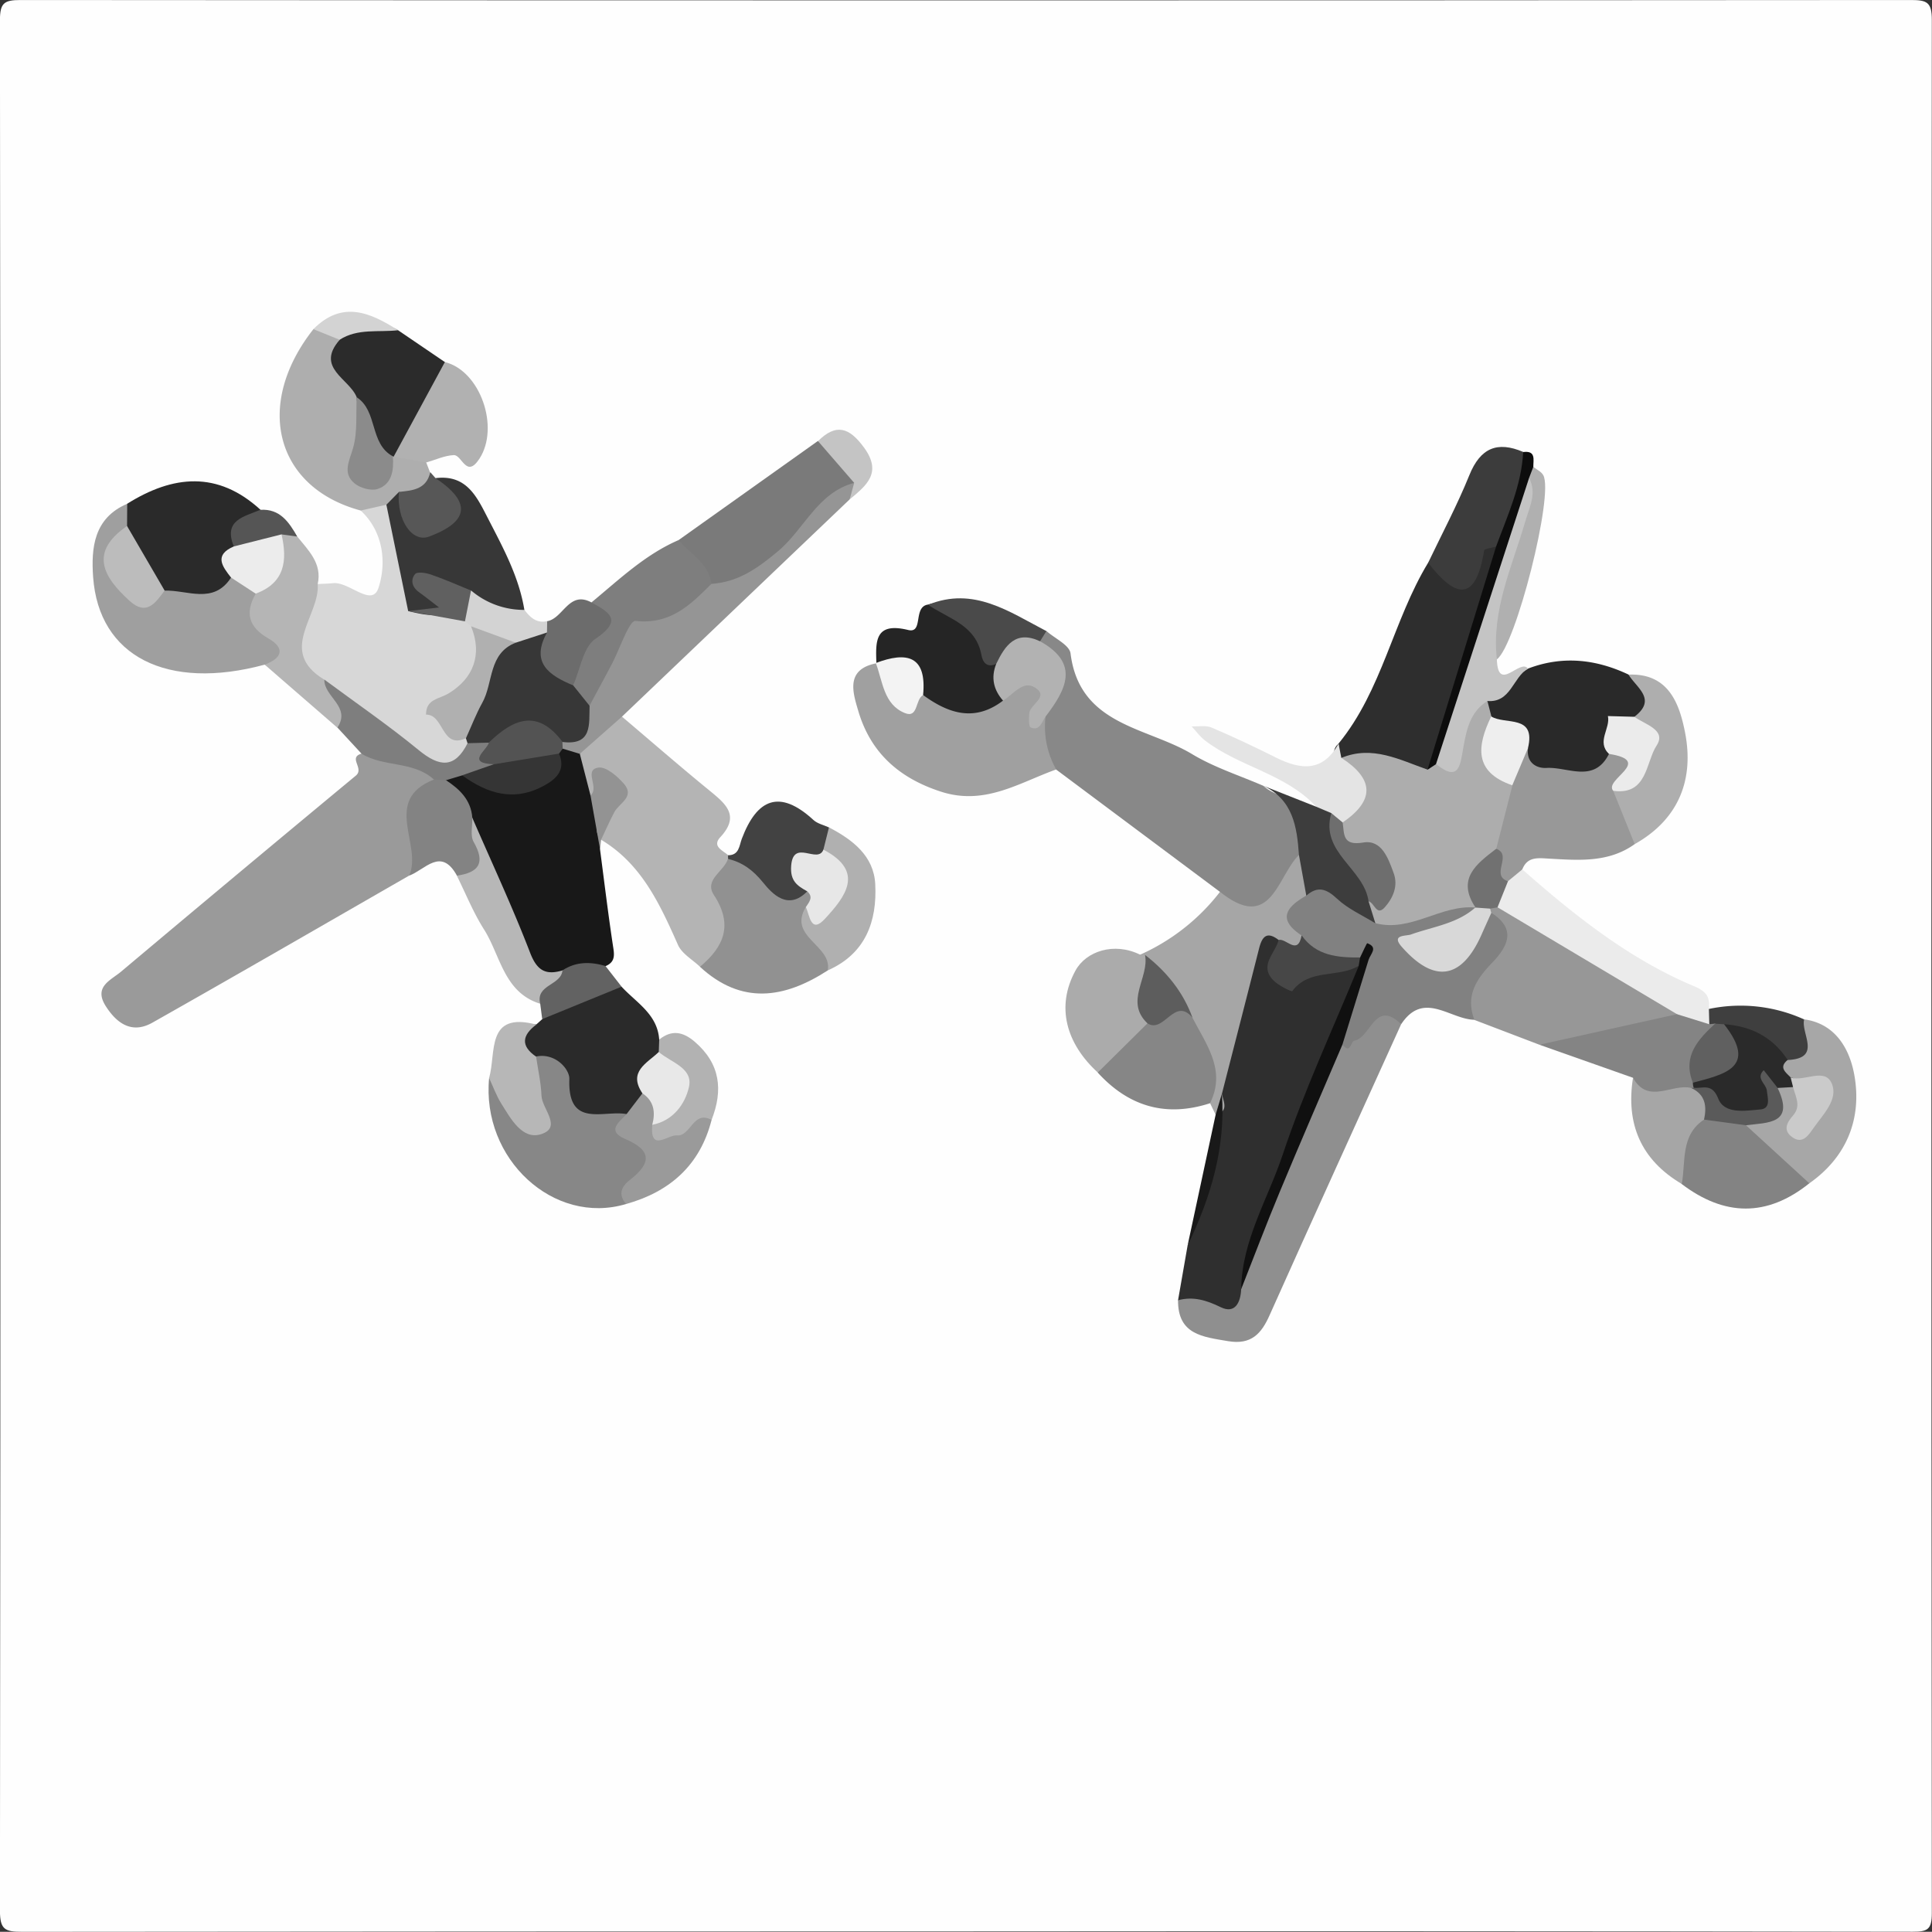 <svg id="Layer_1" data-name="Layer 1" xmlns="http://www.w3.org/2000/svg" viewBox="0 0 694.38 694.3"><rect x="0" y="0" width="694.38" height="694.3" fill="#333333" stroke="none"/><defs><style>.cls-1{fill:#fefefe;}.cls-2{fill:#9a9a9a;}.cls-3{fill:#888;}.cls-4{fill:#2f2f2f;}.cls-5{fill:#d7d7d7;}.cls-6{fill:#181818;}.cls-7{fill:#b4b4b4;}.cls-8{fill:#8f8f8f;}.cls-9{fill:#a0a0a0;}.cls-10{fill:#979797;}.cls-11{fill:#2e2e2e;}.cls-12{fill:#818181;}.cls-13{fill:#a6a6a6;}.cls-14{fill:#9f9f9f;}.cls-15{fill:#878787;}.cls-16{fill:#989898;}.cls-17{fill:#aeaeae;}.cls-18{fill:#292929;}.cls-19{fill:#959595;}.cls-20{fill:#7a7a7a;}.cls-21{fill:#2a2a2a;}.cls-22{fill:#919191;}.cls-23{fill:#373737;}.cls-24{fill:#2b2b2b;}.cls-25{fill:#838383;}.cls-26{fill:#868686;}.cls-27{fill:#7e7e7e;}.cls-28{fill:#252525;}.cls-29{fill:#ababab;}.cls-30{fill:#a7a7a7;}.cls-31{fill:#ebebeb;}.cls-32{fill:#b5b5b5;}.cls-33{fill:#3c3c3c;}.cls-34{fill:#848484;}.cls-35{fill:#b1b1b1;}.cls-36{fill:#c4c4c4;}.cls-37{fill:#b7b7b7;}.cls-38{fill:#424242;}.cls-39{fill:#e4e4e4;}.cls-40{fill:#b0b0b0;}.cls-41{fill:#3d3d3d;}.cls-42{fill:#6c6c6c;}.cls-43{fill:#b2b2b2;}.cls-44{fill:#4a4a4a;}.cls-45{fill:#0d0d0d;}.cls-46{fill:#575757;}.cls-47{fill:#3f3f3f;}.cls-48{fill:#626262;}.cls-49{fill:#d3d3d3;}.cls-50{fill:#939393;}.cls-51{fill:#555;}.cls-52{fill:#191919;}.cls-53{fill:#101010;}.cls-54{fill:#474747;}.cls-55{fill:#606060;}.cls-56{fill:#353535;}.cls-57{fill:#535353;}.cls-58{fill:#f3f3f3;}.cls-59{fill:#d8d8d8;}.cls-60{fill:#717171;}.cls-61{fill:#adadad;}.cls-62{fill:#5d5d5d;}.cls-63{fill:#bcbcbc;}.cls-64{fill:#ececec;}.cls-65{fill:#eee;}.cls-66{fill:#8b8b8b;}.cls-67{fill:#e8e8e8;}.cls-68{fill:#e7e7e7;}.cls-69{fill:#5a5a5a;}.cls-70{fill:#cacaca;}.cls-71{fill:#6e6e6e;}</style></defs><title>jacks</title><path class="cls-1" d="M609.95,701.91q-169.63,0-339.26.16c-6.18,0-8-.77-8-7.62q.36-339.73,0-679.47c0-6.17,1.55-7.22,7.39-7.21q339.73.25,679.47,0c5.67,0,7.49.76,7.48,7.12q-.32,340.21,0,680.42c0,5.91-1.47,6.74-6.92,6.73Q780.05,701.77,609.95,701.91Z" transform="translate(-262.71 -7.76)"/><path class="cls-2" d="M409.71,322.49c-30.72,17.64-61.38,35.4-92.22,52.82-7.2,4.07-12.66.51-16.76-5.92-4.47-7,1.78-9.29,5.5-12.42q42.06-35.37,84.37-70.44c3.15-2.6-2.88-6.43,2-7.89,11.13-4.36,19.91,1.51,28.86,6.62a7.06,7.06,0,0,1-1.6,7.06c-3.78,4-4.71,8.84-4.14,14.07A17.92,17.92,0,0,1,409.71,322.49Z" transform="translate(-262.71 -7.76)"/><path class="cls-3" d="M638.78,234.53c3,2.68,8.31,5.06,8.69,8.07,3.27,26,27.44,26.41,43.68,36.19,7.95,4.79,17,7.66,25.62,11.4a14.13,14.13,0,0,0,3.07,2.11c14.73,7.31,15.07,7.93,13.69,24.37-4.41,5.71-7,12.4-13.48,17.06-9.68,7-13.65,6.56-18.9-5.45l-58.84-43.93c-8.64-3.75-11-10.08-7.72-18.75,5.08-9.34,5.65-18.65-.21-27.92A5.05,5.05,0,0,1,638.78,234.53Z" transform="translate(-262.71 -7.76)"/><path class="cls-4" d="M686.11,475.08l3.44-19.71c5.58-14.3,7.53-29.53,11.43-44.26,1.27-4.81-1.73-8.45-1.74-12.78,3.37-16.64,5.88-33.44,10.95-49.71,2.08-6.68,5.46-9.83,12.51-6.91,5.87,11.76,5.85,11.54,20.51,10.8,3.05-.15,7-.74,9.53,2.47,1.2,8.2-3.93,14.48-7.2,21-8.64,17.11-14.62,35.34-21.33,53.1-5,13.29-11.06,27.28-10,42.41C708.81,485.2,700.39,486.28,686.11,475.08Z" transform="translate(-262.71 -7.76)"/><path class="cls-5" d="M376.88,217.67c1.86-.1,3.74-.13,5.59-.31,5.84-.55,13.92,8.82,16.27,1.69,2.84-8.65,2-20-6.4-27.8,2.19-3.8,5.56-4.75,9.63-4,5.61,6.66,4.92,15.34,7,23.08,1.12,4.26,1.8,8.59,3.85,12.54,5.14,4.15,12.19,1.39,17.53,4.81,1.68.75,3.42,1.41,4.41,3.13,5.84,10.55,2.9,19.52-4.71,27.9-4.89,5.38-2.08,9.63,2.71,13.27a7,7,0,0,1,.67,2.7c-3.25,9.34-7.65,11.29-16.26,8.09a58.05,58.05,0,0,1-16.55-9.52c-7.76-6.31-15.05-13.31-25-16.22-8.24-6.58-13.55-13.95-7.41-24.93,1.21-2.17-.62-5.07-.06-7.39C369.15,220.39,369.78,214.76,376.88,217.67Z" transform="translate(-262.71 -7.76)"/><path class="cls-6" d="M478.36,313c1.5,11.39,2.87,22.8,4.58,34.17.49,3.29,1.28,6.22-2.62,7.84a24.39,24.39,0,0,1-15.69,6.48c-8.9,1.35-13.08-3-16.54-11.07-6.5-15.22-10.66-31.57-20.47-45.29,0-6.7-8.79-10.63-5.84-18.29a9.59,9.59,0,0,1,6-3.26c6,2.08,11.6,5.24,18.41,4.5,7.84-.85,14.11-3.18,15.55-12.06a6.26,6.26,0,0,1,4-1.86c2.77-.17,5.3.26,7,2.71,1.63,5.75,6.85,9.83,7.42,16.07C479.44,299.56,477.85,306.16,478.36,313Z" transform="translate(-262.71 -7.76)"/><path class="cls-7" d="M474.94,293.64,471.1,278.7c2-4.31,5.89-7.17,8.17-11.31,1.41-2.56,3.8-4.27,7-2.05,10.53,8.92,20.95,18,31.62,26.7,5.75,4.71,10.81,8.94,3.74,16.57-3.14,3.38.86,4.76,2.8,6.54a11.67,11.67,0,0,1,1.63,2.22c.19,7.1.31,14.12,1.66,21.24,2,10.34-2.59,15.26-13.41,16.63-2.7-2.59-6.51-4.69-7.92-7.86-6.51-14.65-13.07-29.08-27.61-37.79-2.79-2.74-1-5.72-.28-8.51C479.4,297.45,478.26,295.1,474.94,293.64Z" transform="translate(-262.71 -7.76)"/><path class="cls-8" d="M686.11,475.08c5.52-1.47,10.22,0,15.37,2.51s7.13-1.76,7.32-6.54c2.13-13.82,9.4-25.87,13.83-38.91,5.9-17.37,11.92-34.86,20-51.44,3-3.06,6.57-5.54,9.58-8.66,6.47-6.72,11.39-5.27,14.06,3.88-15.76,34.79-31.61,69.54-47.2,104.41-3,6.82-6.67,10.86-15,9.45C695,488.24,686,487.45,686.11,475.08Z" transform="translate(-262.71 -7.76)"/><path class="cls-9" d="M638.49,265.31a31.19,31.19,0,0,0,3.83,19c-13.35,4.78-25.64,13.06-41.36,8-15.18-4.89-25.39-14.1-29.78-29.05-1.88-6.41-4.79-14.92,6.5-17.1l1.29,0c5.51,2.32,7.71,10.54,15.55,8.72,8.78,1.17,17.39,7.2,26.4.85,2.14-1.78,4.13-3.85,6.69-5,3.55-1.55,7.39-2,10.51.73,3.66,3.16,1.2,6-1.08,8.73C635.24,262.49,635.88,264.24,638.49,265.31Z" transform="translate(-262.71 -7.76)"/><path class="cls-10" d="M816,383.25l-23.37-8.92c-7.78-7.7-7.86-7.76-1.16-17.13,4.6-6.43,11-12.27,5.67-21.31a5.07,5.07,0,0,1,.79-2.83,5.67,5.67,0,0,1,2.49-1.61c4.6-1.48,8.55-.15,12.48,2.41,16.34,10.63,33.83,19.43,49.49,31.19,2.81,2.11,5.4,3.92,5.71,7.69.33,4-1.66,7.81-5.28,7.62-10.39-.54-20,3.31-30,4.5C826.83,385.55,821.62,383,816,383.25Z" transform="translate(-262.71 -7.76)"/><path class="cls-11" d="M743.8,275c15.72-19.18,19.59-44.23,32.2-65,1.76-1.44,3.85-2.8,6-2,4,1.4,5.95-.09,8.5-3.26,3.59-4.46,8.32-5.72,12.33.24-1.69,14.15-6.91,27.33-11.43,40.67s-8.78,26.87-13.88,40.06c-1.63,1.66-3.68,2.66-5.89,2-9.16-2.7-18.53-4.3-27.94-5.81C742,279.56,741.34,277.24,743.8,275Z" transform="translate(-262.71 -7.76)"/><path class="cls-12" d="M798.7,335.85c9.42,5.88,5.65,12.4.23,18-5.74,6-9.57,11.95-6.31,20.43-8.81-.16-18.24-10.61-26.31,1.59-9.42-9.2-10.88,4.86-16.86,5.93-1.29.23-1.31,5.09-4.27,1.36-3.87-8.39,3.72-14.19,4.9-21.45.47-2.92,4.71-6.16-1.15-8.14-1.28.14-2.81-.57-3.73-.14-9,4.19-13.35-1.16-17.1-8-.82-1.75-2-3.51-3.7-4.11-2.82-1-6.4-1.08-6.32-5.06.07-3.37,3.55-4.06,5.85-5.56a53.8,53.8,0,0,0,5.12-3.3c8.19-6.95,12-6.91,18.74,1.27,2.86,3.46,6.49,4.8,10.29,6.24,5.56,1.5,10.55-.57,15.64-2.34,6.24-2.17,12.56-3.91,19.06-.76A5.5,5.5,0,0,1,794.4,334c.66,6.4-4.21,7.53-8.64,9.21-1.95.74-4.41,1.15-4.71,3.9-.07.6.58,1.05,1.27,1.16,2.45.39,4.14-.94,5.79-2.49C791.61,342.44,792.62,336.44,798.7,335.85Z" transform="translate(-262.71 -7.76)"/><path class="cls-13" d="M732.2,329.65c-7,4-10.66,8.43-1.68,14.32,1.25,2.07,1.41,4.34-.9,5.38-3.63,1.63-5.21-1.85-7.35-3.74-4.3-3.34-6-1.14-7.06,3.13-4.39,17.39-8.88,34.75-13.33,52.13.53,2.89,2.62,6.25-2.25,7.53l-2-4.12c-4.21-9.25-4.27-20-10.52-28.52-2.95-8.57-9.21-15-14.12-22.38a5.82,5.82,0,0,1-.51-2.49,74.74,74.74,0,0,0,28.72-22.6c18.45,14.78,20.49-5.52,28.4-13.28C737.06,318.69,732.47,324.56,732.2,329.65Z" transform="translate(-262.71 -7.76)"/><path class="cls-14" d="M357.85,246.64c-35,9.47-59.63-2.91-61.67-31.49-.75-10.56.3-21.22,12.24-26.32,3.74,1.86,4.12,4.94,3.09,8.51-2.67,3.13-5,6.5-4.89,10.82.09,6.7,5.4,9.88,14.16,8.61,8.33-2.65,17.77,1.07,25.6-4.49,4.92,0,8.07,2.74,10.48,6.65.37,5.81,1.83,11,6.77,14.91,3.74,3,2.81,7.69,1.6,11.43S360.52,247,357.85,246.64Z" transform="translate(-262.71 -7.76)"/><path class="cls-15" d="M487.74,440.49c-26,7.8-52.06-16.18-49.23-45.33,5-2.49,6.62,1.13,8.37,4.59.7,1.39,1.58,3.25,3.33,2.64s1.2-2.65,1.08-4.18c-.35-4.7-.91-9.44,2.93-13.22,7.93-4.68,13,.08,15.79,6.28,3.85,8.57,10,12.94,18.78,14.47,3.42,4.22,3.44,10,8.56,13.93,4.76,3.61,2.28,9.48-2.14,13C492.28,434.95,489.32,437,487.74,440.49Z" transform="translate(-262.71 -7.76)"/><path class="cls-16" d="M850.23,311.15c-9.46,6.78-20.27,5.79-30.93,5.2-3.95-.22-7.65-.73-9.46,3.88-1.24,2.45-1.36,5.7-4.74,6.61-5,.43-7.72-1.79-7-6.89a8.42,8.42,0,0,0-1.2-6.05c-3.47-6.83.36-12.58,3.18-18.21,1.23-2.46,2.9-4.62,3-7.49,1-5.17.47-11.16,7-13.41,10.41,4.43,20.85,4.68,31.31.11,12.37,3.17,12.63,3.84,6.19,16C852.14,297.19,853.15,303.92,850.23,311.15Z" transform="translate(-262.71 -7.76)"/><path class="cls-17" d="M401.58,189.17l-9.23,2.08c-30.67-8.25-38.41-38-17-65.18,3.87-1.72,7.39-1,10.65,1.52,2.33,7.76,4.29,15.69,9.35,22.32a98.33,98.33,0,0,0-.11,17.95c.24,2.45-1.16,5.36,2,6.4s3.64-2.86,5.61-4.21a9.07,9.07,0,0,1,2.82-1c5.18-2,8.35.2,10.26,5l1.36,3.53c2.21,8.07-1.28,11.42-9.2,11.09C405.94,188.53,403.79,189.23,401.58,189.17Z" transform="translate(-262.71 -7.76)"/><path class="cls-18" d="M841,278.71c-5.38,10.71-14.8,4.6-22.46,5.05-3.71.22-7.35-2-6.63-7.1-5.29-3.16-11.06-5.56-15.44-10.12a27.77,27.77,0,0,1-1.88-6.61c3.8-6.83,11.59-7.87,17.33-11.88,12.37-4.71,24.38-3.39,36.13,2.17,11.83,6.76,12.66,9.72,5.35,18.89A27.15,27.15,0,0,0,841,278.71Z" transform="translate(-262.71 -7.76)"/><path class="cls-19" d="M486.24,265.34,471.1,278.7l-6.17-1.87a3,3,0,0,1-.91-2.35c3.15-4.22,5.12-9,6.92-13.91,4.67-10.4,11.32-19.89,14.29-31.06.74-2.79,2.55-4.88,5.22-4.51,10.87,1.51,18.2-5.45,26.38-10.45,16.74-5.48,28.39-17.44,38.78-30.85,4.4-5.68,8.91-7.76,15-2.6.52,2.6-1.63,4.11-2.51,6.13Z" transform="translate(-262.71 -7.76)"/><path class="cls-20" d="M569.71,181.3c-13.22,3.54-17.95,16.71-27.4,24.6C535,212,528,217,518.39,217.6c-5.45-4.11-14.3-5.68-11.74-15.76l50-35.57c3.93,1.74,8.2,2.72,11.58,5.69C571.43,174.76,573.26,177.55,569.71,181.3Z" transform="translate(-262.71 -7.76)"/><path class="cls-21" d="M487.91,408.17c-8.34-1.52-21.2,5.24-20.57-12.54.13-3.63-5.08-9.57-11.95-8.15-4,.5-5.92-1.72-6.18-5.23-.31-4.19,2.15-6.21,6.27-6.3l2.11-1.89a13.74,13.74,0,0,0,1.27-1.4c6.7-9.79,15.18-14.8,27.26-10.26,5.32,5.75,12.91,9.89,13.51,19a5.18,5.18,0,0,1,2.1,3.35c-1.94,6-2.64,12.33-5.18,18.16C494.45,405.93,493.31,410.58,487.91,408.17Z" transform="translate(-262.71 -7.76)"/><path class="cls-22" d="M514.28,355.23c8.71-7.23,12-15.15,5-25.82-3.6-5.52,3.71-8.46,5.08-13,7.33-2.8,13.77-1.92,17.67,5.49,3,5.63,8.87,1.78,12.55,4.61,2.62,2,3,4.63,2.2,7.61.31,4.44.77,8.83,4,12.34s2.16,6.89-.6,10.1C544.59,366.64,529.2,369,514.28,355.23Z" transform="translate(-262.71 -7.76)"/><path class="cls-21" d="M345.76,215.34c-6.34,9.79-15.67,4.41-23.88,4.7-9.81-3-14.52-11.14-13.5-23.23l.05-8c16.45-10.3,32.52-11.91,47.88,2.15,1.58,3-.27,4.87-2.51,6.12-3.2,1.79-4.38,4.28-3.73,7.78C349.35,208.66,347.05,211.79,345.76,215.34Z" transform="translate(-262.71 -7.76)"/><path class="cls-23" d="M401.58,189.17l4.52-4.6a3.33,3.33,0,0,1,1.39,1.2c1.88,3.54,5.66,6.83,8.56,6.28,4.17-.79,1.12-5.89,2-9,.34-1.17.33-2.44,1.18-3.44,11.39-1.42,15,7,19.11,14.95,5.37,10.4,10.93,20.69,12.84,32.44-1.91,4.7-5.62,4.35-9.47,3.25a61,61,0,0,1-9.81-3.28c-2.88-.77-4.84-6.2-9,0-2.11,3.14-8.83,1.53-13.49.42Z" transform="translate(-262.71 -7.76)"/><path class="cls-24" d="M390.92,150.54c-2.64-6.71-15-10.55-6.1-20.67-.11-4.64,3.23-6.34,6.71-5.82,4.74.71,9.85-.31,14.25,2.4l16.82,11.44c3.56,2.9,2.23,6.05.6,9.34-4.7,9.52-8.63,19.61-19,24.71l-.24-.17c-3.76,2.8-7.35,1.65-7.84-2.43C395.29,162.72,391,157.22,390.92,150.54Z" transform="translate(-262.71 -7.76)"/><path class="cls-25" d="M913,433.05c-15.23,12.22-30.53,11.9-45.88.25-6.1-10.67-4.48-18.71,5.4-26.79,6.65-2,12,2.84,18.16,3.45,4.77,6.15,13,7.41,18.38,13.09C912.2,426.32,914.73,428.46,913,433.05Z" transform="translate(-262.71 -7.76)"/><path class="cls-26" d="M691.3,373.54c4.94,9.67,12.21,18.85,6.29,30.74-15.86,5.13-29.22,1.17-40.32-11-1.4-7.27,4.18-10.73,8.39-14.71,2.24-2.12,5.29-3.42,7.9-5.21a31,31,0,0,0,3.28-1.91C685.8,364.61,685.8,364.61,691.3,373.54Z" transform="translate(-262.71 -7.76)"/><path class="cls-27" d="M506.65,201.85c4.06,5.14,10.84,8.26,11.74,15.76-7.52,7.51-14.69,14.7-27.27,13.31-2.25-.25-5.68,10.16-8.58,15.64-2.63,5-5.29,9.88-7.94,14.82-5.31,2-7.41-1.09-8.61-5.52a45.18,45.18,0,0,1,8.11-26.25,7.39,7.39,0,0,0,1.18-5.33C485.22,216.08,494.57,207.06,506.65,201.85Z" transform="translate(-262.71 -7.76)"/><path class="cls-28" d="M623.21,259.57c-10.15,7.75-19.56,4.7-28.72-2a36.59,36.59,0,0,0-17-11.53l.21.14c-.28-7.83-.67-14.94,11.4-12,5.64,1.38,1.64-8.38,7.17-9.13,5.72-1.82,10.91,1.66,16.53,1.69,3.51,0,4.45,3.64,5,6.91.72,4.28,1.52,8.65,5.78,11.16C626.88,249.84,623.81,254.67,623.21,259.57Z" transform="translate(-262.71 -7.76)"/><path class="cls-29" d="M675.12,375.56l-17.85,17.67c-11.35-10.36-15.14-23.66-8-36.68,3.76-6.88,13.83-10.31,23.21-5.67l1.79.06C679.73,359,678.21,367.24,675.12,375.56Z" transform="translate(-262.71 -7.76)"/><path class="cls-30" d="M913,433.05l-22.81-20.9c7-2.7,8.92-9.25,11.58-15.25,1.74-.87,3.48-.23,5.22,0,3.57.57,5.06,3.26,6.3,6.21a9.92,9.92,0,0,0-.66-1.75c-1.49-3.16-4.28-4.37-7.47-5-3.5-1.82-4.68-4.43-2.85-8.11,6.57-2.44,3.17-11.11,8.81-14.13,11.68,1.59,16.51,11.25,18.07,20.11C931.92,409.66,926.58,423.52,913,433.05Z" transform="translate(-262.71 -7.76)"/><path class="cls-31" d="M804.71,324.46l5.13-4.23c18.84,16.59,38.43,32.21,61.77,42,4.74,2,5.64,4.05,5.29,8.16a4.73,4.73,0,0,1,.64,6c-6.16,4.86-8.6-1.22-12.11-4.13l-64.48-38.4C796.58,328.49,800.92,326.59,804.71,324.46Z" transform="translate(-262.71 -7.76)"/><path class="cls-32" d="M357.85,246.64c6.24-2.33,7.48-5.9,1.34-9.41-7.2-4.12-8.49-9.19-4.57-16.1,3-6.81,4.58-14.09,6.93-21.12,3-4.21,5.41-.77,8,.59,4,5,9,9.64,7.35,17.08.85,11.44-14.68,24,2.31,34.32,1.72,4.15,6.67,5.44,8.44,9.61s3.45,8-3.73,7.65Z" transform="translate(-262.71 -7.76)"/><path class="cls-33" d="M800.41,204.21c-1.49.47-4.18.74-4.29,1.42-3,18.75-10.32,17.12-20.12,4.39,5-10.47,10.47-20.75,14.81-31.48,3.94-9.74,10-12.34,19.35-8.35C813.93,181.09,808.76,199.16,800.41,204.21Z" transform="translate(-262.71 -7.76)"/><path class="cls-34" d="M865.43,372.27l11.63,3.61a2,2,0,0,1,2.4-.06c3.35,4.51-1,7.35-2.31,10.88-1.16,3.2-1.91,6.54-2.95,9.79-.17.89-.38,1.76-.6,2.64a13.57,13.57,0,0,1-1.35,2.41c-9.51,8.32-19.78,5.41-22.61-6.41L816,383.25Z" transform="translate(-262.71 -7.76)"/><path class="cls-17" d="M850.12,265.38c8.25-6.29.76-10.4-2.1-15.15,14.44-.6,18.31,10.53,20.32,20.82,3.29,16.9-2.25,31.17-18.11,40.1L842.52,292c11-8.6,11-8.6,7-22.12A5.24,5.24,0,0,1,850.12,265.38Z" transform="translate(-262.71 -7.76)"/><path class="cls-35" d="M404.16,171.94l18.44-34.05c12.73,3.13,19.78,23.44,12.42,34.74-4.74,7.28-6.26-1.46-9.24-1.3-3.3.17-6.53,1.69-9.79,2.63Z" transform="translate(-262.71 -7.76)"/><path class="cls-36" d="M811.89,248.06c-5.47,3.14-6.12,12.34-14.64,11.65-2.54,6.62-5.92,13-5.86,20.37,0,4.69.42,10-5.72,10.86s-6.09-5.07-7.74-8.88c2.43-14.46,9-27.59,13.36-41.43,5.3-16.83,10.43-33.7,15.67-50.55,1.19-3.82,2.11-8,5.15-11.1,4.65.54,4.65,3.86,3.75,7.06-5.47,19.46-8.82,39.46-15.16,58.69C801.07,257.09,809,244.27,811.89,248.06Z" transform="translate(-262.71 -7.76)"/><path class="cls-37" d="M432.46,301.66c7,16.15,14.47,32.12,20.78,48.53,2.48,6.45,5.62,8.14,11.65,6.34,6.5-1,5.32,2.63,2.67,5.35-2.89,3-6,6.26-10.69,6.64-13.11-4.07-14.24-17.31-20.23-26.76-3.84-6.06-6.54-12.83-9.75-19.29a31,31,0,0,0,.3-12.84C426.45,305.86,425.91,301.12,432.46,301.66Z" transform="translate(-262.71 -7.76)"/><path class="cls-38" d="M552.85,328.12c-6.86,7-12.52,1-15.92-3.22-3.63-4.47-7.33-7.15-12.55-8.46q0-.64,0-1.29c4,0,4-3.38,4.94-5.92,5.41-14.31,13.53-18,25.75-6.76,1.44,1.33,3.69,1.8,5.56,2.67,2,2.31,3.46,4.76,2.08,7.94C559.7,318.25,553.1,321.1,552.85,328.12Z" transform="translate(-262.71 -7.76)"/><path class="cls-25" d="M432.46,301.66c.1,2.93-.81,6.44.48,8.69,4.34,7.59,1.86,11-6,12.13-5.73-10.44-11.45-2.09-17.18,0,4.93-11-9.88-27.11,8.91-34.55,1.5-.92,3-1.06,4.34.24C427.92,291.4,432,295.28,432.46,301.66Z" transform="translate(-262.71 -7.76)"/><path class="cls-39" d="M743.8,275l1,5.18c8.57-.13,12.44,3.88,13.67,13.73,1.08,8.61-5.23,9.43-11,10.88-2.87,1.46-5.36.13-7.88-1.06s-4.83-2.55-3.8-6c-11-11.93-27.7-14.33-40.09-23.91-1.8-1.39-3.15-3.34-4.72-5,2.41.11,5.1-.45,7.18.43,7.87,3.35,15.6,7,23.26,10.85C730.34,284.52,738.26,285.22,743.8,275Z" transform="translate(-262.71 -7.76)"/><path class="cls-40" d="M558.65,313.13l2-8c8.48,4.43,16.11,10.22,16.63,20.4.69,13.42-3.49,25-17.06,31,1.64-9.07-14.52-12-7.86-22.81,7.5-.61,7.42-6.53,7.06-11.48C559.2,319.29,558.61,316.22,558.65,313.13Z" transform="translate(-262.71 -7.76)"/><path class="cls-13" d="M849.63,395.13c5.48,9.78,14.06,1.9,20.94,3.67,9,1.37,9.65,2.94,4.59,11.34-8.52,5.69-6.52,15-8,23.15C852.49,424.62,847,411.73,849.63,395.13Z" transform="translate(-262.71 -7.76)"/><path class="cls-41" d="M735.76,297.7,741.2,300c2.94,5.81,3.36,12.7,11.09,16.08,4.72,2.06,4.95,9.13,6.21,14.35-.35,3.08.32,6.32-1.49,9.16-4.62-2.87-9.82-5.14-13.71-8.79s-7-4.71-11.09-1.13L729.56,315c-.7-10.11-2.15-19.82-12.78-24.81Z" transform="translate(-262.71 -7.76)"/><path class="cls-2" d="M487.91,408.17l5.69-7.45c1.5-4.54,3.83-2.15,5.53-.4,2.15,2.21,2.46,5.69,4.86,7.81,3.64,3.17,5.26-.31,7.8-2,4.51-3,7.79-2.61,6.67,4.15-4.15,16.26-14.93,25.78-30.72,30.22-3-3.48-1.67-6.32,1.42-8.72,7.58-5.87,8-10.54-1.7-14.64C480.53,414.21,485.28,411.05,487.91,408.17Z" transform="translate(-262.71 -7.76)"/><path class="cls-37" d="M455.48,376c-5.09,3.8-5.77,7.64-.09,11.53.68,4.68,1.75,9.35,1.94,14.05s7.57,11.37-.15,13.82c-6.74,2.14-10.87-5.52-14.3-11-1.79-2.86-2.94-6.11-4.38-9.19C441.13,386.08,437.24,371.23,455.48,376Z" transform="translate(-262.71 -7.76)"/><path class="cls-27" d="M423,288.18l-4.33-.24c-7.38-6.75-18-4.37-26-9.28l-8.69-9.41c5-7.53-4.83-11-4.71-17.26,11.34,8.4,23,16.4,33.91,25.35,7.49,6.15,13,6.71,17.63-2.55,1.81-1.87,3.87-3,6.59-2.29,4.78,1.86,4,6.35,4.84,10.12-2.63,7.65-8.27,4.76-13.36,3.8Z" transform="translate(-262.71 -7.76)"/><path class="cls-42" d="M475.27,224.27c6.63,3.66,11.34,6.41,1.44,13.1-4.41,3-5.44,11-8,16.67-5.94,4.61-9.85.15-13.44-3.46-5.37-5.4-2.91-10.69,1.21-15.61a17.81,17.81,0,0,1,2.89-3.94C465.18,230,467.17,219.93,475.27,224.27Z" transform="translate(-262.71 -7.76)"/><path class="cls-43" d="M518.45,410.27c-6.64-3.63-7.43,6-12.49,5.56-3.27-.26-9.69,6.19-8.83-3.79,5-6.07,8.15-12.48,3.17-20.07-1.31-2-2-3.87-.82-6.11l.16-4.48c4.49-3.61,8.56-2.82,12.75.78C521.6,390.06,522.67,399.56,518.45,410.27Z" transform="translate(-262.71 -7.76)"/><path class="cls-40" d="M800.7,244.72c-2-17.66,5.5-33.37,10.24-49.64,1.49-5.1,4.22-10.08,1.33-15.54-1.7-2.17-1.82-3.74,1.53-4,1.21,1,2.86,1.71,3.57,3C821.28,185.49,807.47,239.9,800.7,244.72Z" transform="translate(-262.71 -7.76)"/><path class="cls-44" d="M620.76,246.36c-3.35,1.53-4.84-.55-5.33-3.23-2-10.79-11.86-13-19.16-18,16.36-6.71,29.18,2.53,42.52,9.45l-2.29,3.69C632.4,243.17,627.39,246.34,620.76,246.36Z" transform="translate(-262.71 -7.76)"/><path class="cls-45" d="M813.8,175.55l-1.53,4L778.82,282.4c-.24,1.85-1.13,2.71-3.05,2l24.64-80.17c4.08-11.1,9.13-21.93,9.75-34C814.82,169.64,813.78,173,813.8,175.55Z" transform="translate(-262.71 -7.76)"/><path class="cls-46" d="M419.25,179.61c12.73,8.48,12.35,15.52-2.3,21-6.14,2.31-11.76-6-10.86-16.06,4.94-.48,9.91-.91,11.26-7.09Z" transform="translate(-262.71 -7.76)"/><path class="cls-47" d="M879.11,375.65l-2.06.23-.15-5.49a55.25,55.25,0,0,1,34.24,3.76c-1.23,5.17,6.54,14-5.93,14.59-4.63,0-8.24-2.4-11.68-5.13s-7-5.08-11.56-5.32A7.3,7.3,0,0,1,879.11,375.65Z" transform="translate(-262.71 -7.76)"/><path class="cls-48" d="M456.87,368.52c-1.73-6.94,7.52-6.54,8-12,4.87-3.22,10.08-3.14,15.45-1.58l5.8,7.44-28.53,11.66Z" transform="translate(-262.71 -7.76)"/><path class="cls-49" d="M459.37,231l-.07,4.06c-3.75,2.82-6.9,6.55-11.67,7.86-6.64-1.14-11.09-5.67-15.6-10.1l-2.21-1.78c-5.87-5-.15-7.7,2.18-11.08a29.18,29.18,0,0,0,19.2,7C453.26,229.68,455.57,231.87,459.37,231Z" transform="translate(-262.71 -7.76)"/><path class="cls-36" d="M569.71,181.3l-13-15c6.46-6.41,11.16-5,16.46,2.21,6.74,9.13,1,13.7-5.07,18.73Z" transform="translate(-262.71 -7.76)"/><path class="cls-50" d="M474.94,293.64c3.37-2.82-2.66-9.12,2.83-10,2.76-.43,6.86,3.12,9.22,5.86,4,4.67-1.78,6.91-3.5,10.18s-3.17,6.58-4.74,9.88l-.38,3.37Z" transform="translate(-262.71 -7.76)"/><path class="cls-51" d="M369.54,200.59l-5.65-.76c-4.63,5.72-9.67,9.85-17.14,4.33-3.87-9.51,3.71-10.7,9.55-13.17C363.34,190.56,366.56,195.41,369.54,200.59Z" transform="translate(-262.71 -7.76)"/><path class="cls-52" d="M699.62,408.4l2.25-7.53c1.37,19.4-4,37.29-12.32,54.5Z" transform="translate(-262.71 -7.76)"/><path class="cls-49" d="M405.78,126.45c-7,.82-14.48-.77-21,3.42l-9.44-3.81C385.64,115.67,395.72,120,405.78,126.45Z" transform="translate(-262.71 -7.76)"/><path class="cls-43" d="M620.76,246.36c3.21-6.64,7-12.21,15.73-8.13,14.5,8,9.34,17.46,2,27.08-1.41,1.91-2,5.32-5.36,3.89-.75-.32-.6-3.23-.52-4.93.14-3.34,7.35-6,2.17-9.35-4.38-2.83-7.89,2.44-11.57,4.65C619.77,255.65,618.81,251.27,620.76,246.36Z" transform="translate(-262.71 -7.76)"/><path class="cls-53" d="M751.54,351.89c.89-1.79,2.39-5.2,2.58-5.13,4.07,1.54,1.13,3.83.46,6q-4.73,15.22-9.4,30.46c-7.53,17.65-15.18,35.25-22.56,53-4.81,11.55-9.23,23.25-13.82,34.89.23-17.53,9.6-32.38,14.91-48.31,7.7-23.07,18.08-45.25,27.32-67.81C749.93,353.7,749.79,352.64,751.54,351.89Z" transform="translate(-262.71 -7.76)"/><path class="cls-54" d="M751.54,351.89l-.51,3c-7.34,4.44-17.8.85-23.88,9.1-.2.27-5-2-6.8-3.91-5.24-5.4.75-9.71,1.92-14.5,2.72-.7,6.88,5.83,8.25-1.65C735.75,351.34,743.52,351.94,751.54,351.89Z" transform="translate(-262.71 -7.76)"/><path class="cls-23" d="M448.07,238.75l11.24-3.66c-6,10.84.7,15.4,9.41,19l5.89,7.34c-.22,6.61,1.07,14.36-9.77,13-8.82-2.42-17.58,1.08-26.38.24l-7.72.2q-.28-.87-.57-1.73c-3.59-6.85,1-12.62,2.92-18.55.74-2.27,2.46-4.51,3.29-7C438.23,241.89,441.56,238.19,448.07,238.75Z" transform="translate(-262.71 -7.76)"/><path class="cls-40" d="M448.07,238.75c-9.93,3.86-8,14.36-12,21.55-2.27,4.09-3.94,8.5-5.89,12.77-8.88,4.12-7.83-8.6-14.35-8.47,0-5.67,4.59-5.48,8.18-7.67,8.7-5.29,12.23-13.76,8-24.08Z" transform="translate(-262.71 -7.76)"/><path class="cls-55" d="M432,220l-2.18,11.08-20.38-3.69,11.05-1.31c-2.42-1.85-4.79-3.76-7.26-5.54s-3.06-4.44-1.31-6.48c.78-.91,3.87-.42,5.64.19C422.44,215.93,427.19,218,432,220Z" transform="translate(-262.71 -7.76)"/><path class="cls-56" d="M428.81,286.42l11.44-4c4.83-7.75,15.46-9.49,23.38-3.84,2.32,5.61-.44,8.79-5.12,11.4C447.67,296.06,438,293.11,428.81,286.42Z" transform="translate(-262.71 -7.76)"/><path class="cls-57" d="M463.63,278.61l-23.38,3.84c-10.31-.41-2.54-4.94-1.79-7.86,8.72-8.48,17.48-12.15,26.38-.24q.05,1.24.11,2.48Z" transform="translate(-262.71 -7.76)"/><path class="cls-58" d="M577.48,246.06c11.12-4.2,18.39-2.71,17,11.53-2.89,1.54-1.69,8.38-6.5,6.47C580.29,261,580,252.7,577.48,246.06Z" transform="translate(-262.71 -7.76)"/><path class="cls-59" d="M798.7,335.85c-1.16,2.58-2.33,5.15-3.47,7.73-7.12,16.14-17,17.8-28.73,4.46-3.91-4.46,1.52-3.77,3.36-4.43,7.87-2.82,16.49-3.82,23.09-9.67,1.9-1.56,3.7-1.66,5.35.38A11.68,11.68,0,0,0,798.7,335.85Z" transform="translate(-262.71 -7.76)"/><path class="cls-60" d="M798.29,334.33l-5.35-.38H793a10.3,10.3,0,0,0-1.13-1.52c-2.94-3-9.92-2.77-7.7-9.74,1.59-5,10.56-10.33,16.3-9.87,6,2.21-2.27,9.61,4.23,11.65l-3.77,9.41Z" transform="translate(-262.71 -7.76)"/><path class="cls-61" d="M800.48,312.81c-7.08,5.42-14.37,10.77-7.46,21.13-12.48-1.14-23.19,9-36,5.62l-2.43-7.85c5-8.35,3.59-14-4.84-16.6-7.12-2.2-8.58-5.71-4.47-11.76,11.73-8,11.18-15.69-.45-23.2,11.14-4.62,20.93.71,31,4.23l3.05-2c8.31,6.77,8.68.12,9.72-5.68,1.17-6.53,2.41-13.07,8.7-17l1.43,5.53c2.92,8.13,1.41,17.61,7.57,24.75Z" transform="translate(-262.71 -7.76)"/><path class="cls-62" d="M675.12,375.56c-8.35-7.92.75-16.46-.88-24.61,7.73,6,13.7,13.31,17.07,22.59C684.85,365.73,681.08,379.38,675.12,375.56Z" transform="translate(-262.71 -7.76)"/><path class="cls-63" d="M308.37,196.81,321.87,220c-3.25,4.44-6.49,9.26-12.58,3.72C299.83,215.15,294.61,206.27,308.37,196.81Z" transform="translate(-262.71 -7.76)"/><path class="cls-64" d="M346.75,204.15l17.14-4.33c2.16,9.38,1.23,17.43-9.28,21.3l-8.86-5.78C342.58,211.3,339.53,207.27,346.75,204.15Z" transform="translate(-262.71 -7.76)"/><path class="cls-31" d="M850.12,265.38c3.77,2.78,11.67,4.69,8,10.32-3.94,6-3.28,18-15.6,16.28-3.57-4.06,14.83-10.71-1.56-13.27-4.53-4.42.61-9.08-.35-13.59Z" transform="translate(-262.71 -7.76)"/><path class="cls-65" d="M806.24,290c-13.93-4.76-12.69-14.16-7.57-24.75,5,3.15,16.17-.91,13.2,11.42Z" transform="translate(-262.71 -7.76)"/><path class="cls-66" d="M390.92,150.54c7.66,5,4.52,16.7,13,21.23.36,5-.29,10-5.48,11.73-2.35.8-6.37-.35-8.38-2.07-4.36-3.72-1.76-8-.43-12.74C391.25,163,390.59,156.63,390.92,150.54Z" transform="translate(-262.71 -7.76)"/><path class="cls-67" d="M499.48,385.86c4.3,3.74,12.41,5.67,10.85,12.58-1.38,6.1-5.65,12.12-13.19,13.59,1.19-4.52.67-8.5-3.54-11.32C488.33,392.9,495.24,389.91,499.48,385.86Z" transform="translate(-262.71 -7.76)"/><path class="cls-68" d="M558.65,313.13c15.12,7.88,7.78,17,.57,24.84-5.13,5.57-5.47-1.2-6.88-4.2,1.17-1.8,2.85-3.55.5-5.66-3.62-2-6.21-3.73-5.77-9.25C547.86,309.13,556.62,318.43,558.65,313.13Z" transform="translate(-262.71 -7.76)"/><path class="cls-69" d="M875.16,410.15c1.05-4.82.49-9-4.59-11.34l.87-.09c.86-.92,1.72-2.43,2.76-2.45,7.8-.2,16,3,21.93-6.45,1.13-1.82,8.15,2.78,5.49,9,6.21,13-3.56,12.36-11.4,13.37Z" transform="translate(-262.71 -7.76)"/><path class="cls-21" d="M901.62,398.78l-5-6.37c-3,2.91.85,4.87,1.12,7.35.32,2.91,1.45,6.44-2.44,6.76-5.35.44-12.77,1.79-15.05-3.93s-5.56-3.49-8.81-3.88a5.31,5.31,0,0,1-.29-1.83c3.5-7.12,9.47-12.92,11.23-21,9.66.65,17.45,4.61,22.84,12.84-3.35,2.73-.67,4.43,1.08,6.29,2.82.51,1.71,2,.87,3.45Z" transform="translate(-262.71 -7.76)"/><path class="cls-70" d="M907.16,398.48l-.87-3.45c4.95,1.65,12.26-3.77,14.79,2.18,2.42,5.7-3.17,11.12-6.59,16-1.65,2.33-3.8,6-7.61,3.28-3.56-2.55-1.89-5.36.42-8C910.09,405.15,908,401.78,907.16,398.48Z" transform="translate(-262.71 -7.76)"/><path class="cls-55" d="M882.37,375.9c12.25,15.55,0,18-11.23,21-3.77-9.48,1.78-15.47,8-21.23Z" transform="translate(-262.71 -7.76)"/><path class="cls-71" d="M745.27,303.36c.61,4.27-.1,8.48,7.43,7.21,6.63-1.12,9,5.77,10.94,11.09,1.62,4.54-.25,8.85-3.24,12.21s-3.72-1.77-5.82-2.15C753,319.91,737.05,314.19,741.2,300Z" transform="translate(-262.71 -7.76)"/></svg>